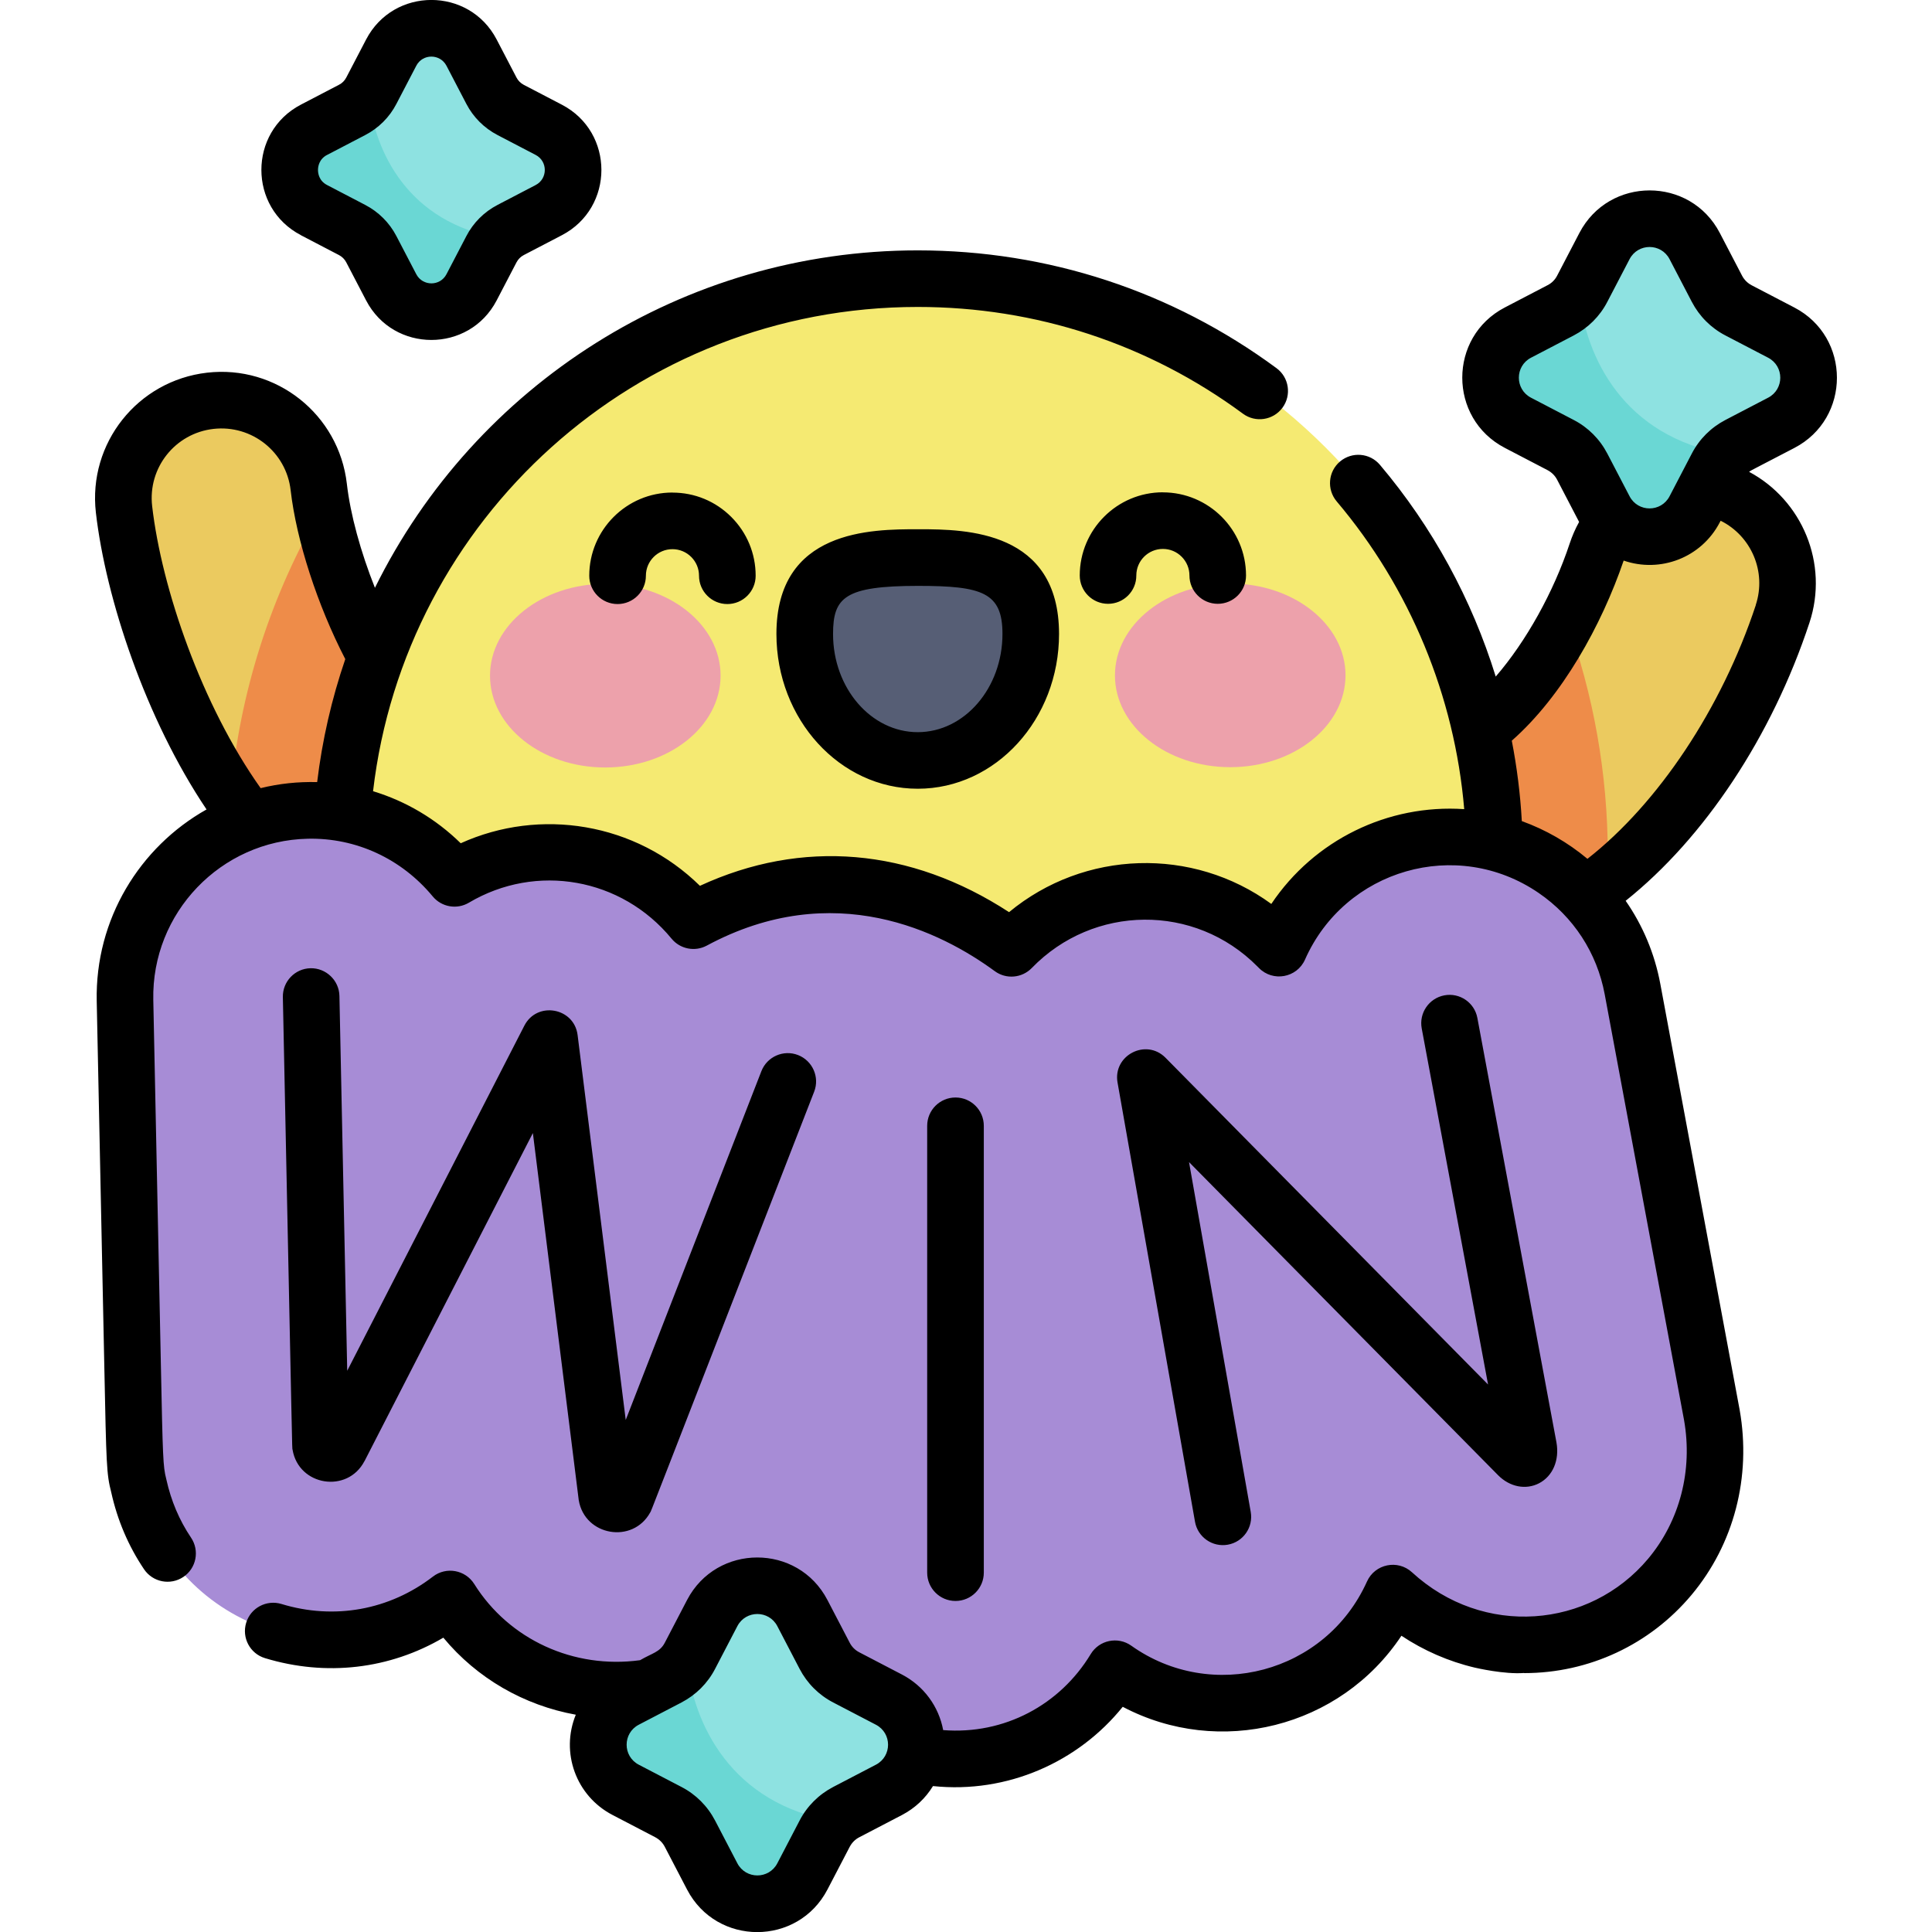 <!-- Generated by IcoMoon.io -->
<svg version="1.1" xmlns="http://www.w3.org/2000/svg" width="32" height="32" viewBox="0 0 32 32">
<title>win</title>
<path fill="#ebca5f" d="M7.591 15.612c-1.152-0.066-2.814-0.663-4.186-3.131-0.824-1.483-1.243-3.106-1.35-4.046-0.102-0.891 0.537-1.695 1.428-1.797s1.695 0.537 1.798 1.428c0.185 1.616 1.403 4.243 2.497 4.306 0.895 0.052 1.579 0.819 1.527 1.714-0.052 0.898-0.822 1.579-1.714 1.527z"></path>
<path fill="#ee8c49" d="M7.777 12.371c-1.019-0.059-2.145-2.341-2.445-3.96-0.83 1.417-1.363 3.027-1.514 4.746 1.281 1.904 2.734 2.395 3.772 2.455 0.891 0.052 1.662-0.629 1.714-1.527 0.052-0.895-0.632-1.662-1.527-1.714z"></path>
<path fill="#ebca5f" d="M23.879 15.615c-0.896 0-1.622-0.726-1.623-1.622s0.725-1.624 1.622-1.625c0.243-0 0.696-0.221 1.237-0.839 0.547-0.626 1.045-1.515 1.33-2.38 0.281-0.851 1.199-1.313 2.051-1.032s1.313 1.199 1.032 2.051c-0.866 2.622-3.003 5.444-5.647 5.447-0 0-0.001 0-0.002 0z"></path>
<path fill="#ee8c49" d="M25.952 10.291c-0.245 0.461-0.534 0.89-0.838 1.238-0.541 0.618-0.993 0.839-1.237 0.839-0.897 0.001-1.623 0.728-1.622 1.625s0.727 1.622 1.623 1.622h0.002c1-0.001 1.928-0.406 2.742-1.051 0.005-0.132 0.008-0.263 0.008-0.396 0-1.36-0.239-2.666-0.677-3.877z"></path>
<path fill="#f5ea72" d="M24.755 14.168c0 5.276-4.277 9.553-9.553 9.553s-9.553-4.277-9.553-9.553c0-5.276 4.277-9.553 9.553-9.553s9.553 4.277 9.553 9.553z"></path>
<path fill="#eda1ab" d="M11.935 11.19c0 0.84-0.854 1.521-1.909 1.522s-1.91-0.68-1.91-1.52 0.854-1.521 1.909-1.522c1.055-0 1.91 0.68 1.91 1.52z"></path>
<path fill="#eda1ab" d="M18.467 11.187c0 0.84 0.856 1.52 1.91 1.52s1.909-0.682 1.909-1.522-0.856-1.52-1.91-1.52c-1.055 0.001-1.909 0.682-1.909 1.522z"></path>
<path fill="#565e75" d="M17.072 10.5c-0.001-1.157-0.839-1.265-1.872-1.265s-1.872 0.11-1.871 1.266c0.001 1.157 0.839 2.094 1.873 2.094s1.871-0.939 1.871-2.096z"></path>
<path fill="#a78cd6" d="M16.755 15.706c-1.486-1.091-3.367-1.482-5.269-0.458-0.988-1.201-2.677-1.46-3.957-0.701-0.585-0.707-1.47-1.146-2.441-1.125-1.69 0.037-3.052 1.432-3.017 3.148 0.067 3.189 0.104 5.015 0.126 6.063 0.032 1.566 0.035 1.716 0.101 1.973 0.512 2.338 3.289 3.32 5.16 1.877 1.197 1.914 4.003 2.033 5.354 0.22 0.301 1.387 1.538 2.43 3.014 2.43 1.119 0 2.1-0.599 2.641-1.493 1.562 1.11 3.792 0.547 4.603-1.254 1.016 0.935 2.183 0.859 2.176 0.858 1.955-0 3.469-1.769 3.109-3.806l-1.314-7.055c-0.313-1.68-1.932-2.78-3.597-2.467-1.038 0.194-1.858 0.889-2.256 1.789l-0.021-0.021c-0.585-0.592-1.362-0.919-2.189-0.919-0.843 0-1.64 0.341-2.223 0.942z"></path>
<path fill="#8ee2e1" d="M13.659 30.371l-0.369 0.708c-0.315 0.604-1.179 0.604-1.494 0l-0.369-0.708c-0.080-0.153-0.204-0.278-0.357-0.357l-0.708-0.369c-0.604-0.315-0.604-1.179 0-1.494l0.708-0.369c0.153-0.080 0.278-0.204 0.357-0.357l0.369-0.708c0.315-0.604 1.179-0.604 1.494 0l0.369 0.708c0.080 0.153 0.204 0.278 0.357 0.357l0.708 0.369c0.604 0.315 0.604 1.179 0 1.494l-0.708 0.369c-0.153 0.080-0.278 0.205-0.357 0.357z"></path>
<path fill="#6ad7d4" d="M11.375 27.51c-0.078 0.114-0.182 0.207-0.305 0.272l-0.708 0.369c-0.604 0.315-0.604 1.179 0 1.494l0.708 0.369c0.153 0.080 0.278 0.204 0.357 0.357l0.369 0.708c0.315 0.604 1.179 0.604 1.494 0l0.369-0.708c0.040-0.077 0.091-0.146 0.152-0.207-1.698-0.288-2.329-1.601-2.436-2.654z"></path>
<path fill="#8ee2e1" d="M28.439 7.729l-0.369 0.708c-0.315 0.604-1.179 0.604-1.494 0l-0.369-0.708c-0.080-0.153-0.204-0.278-0.357-0.357l-0.708-0.369c-0.604-0.315-0.604-1.179 0-1.494l0.708-0.369c0.153-0.080 0.278-0.205 0.357-0.357l0.369-0.708c0.315-0.604 1.179-0.604 1.494 0l0.369 0.708c0.080 0.153 0.204 0.278 0.357 0.357l0.708 0.369c0.604 0.315 0.604 1.179 0 1.494l-0.708 0.369c-0.153 0.080-0.278 0.205-0.357 0.357z"></path>
<path fill="#6ad7d4" d="M26.155 4.868c-0.078 0.114-0.182 0.207-0.305 0.272l-0.708 0.369c-0.604 0.315-0.604 1.179 0 1.494l0.708 0.369c0.153 0.080 0.278 0.205 0.357 0.357l0.369 0.708c0.315 0.604 1.179 0.604 1.494 0l0.369-0.708c0.040-0.077 0.091-0.146 0.152-0.207-1.698-0.288-2.329-1.601-2.436-2.654z"></path>
<path fill="#8ee2e1" d="M8.139 4.128l-0.329 0.631c-0.28 0.538-1.050 0.538-1.331 0l-0.329-0.631c-0.071-0.136-0.182-0.247-0.319-0.319l-0.631-0.329c-0.538-0.28-0.538-1.050 0-1.331l0.631-0.329c0.136-0.071 0.247-0.182 0.319-0.319l0.329-0.631c0.28-0.538 1.050-0.538 1.331 0l0.329 0.631c0.071 0.136 0.182 0.247 0.319 0.319l0.631 0.329c0.538 0.28 0.538 1.050 0 1.331l-0.631 0.329c-0.136 0.071-0.248 0.182-0.319 0.319z"></path>
<path fill="#6ad7d4" d="M6.104 1.579c-0.069 0.101-0.162 0.185-0.272 0.242l-0.631 0.329c-0.538 0.28-0.538 1.050 0 1.331l0.631 0.329c0.136 0.071 0.247 0.182 0.319 0.319l0.329 0.631c0.28 0.538 1.050 0.538 1.331 0l0.329-0.631c0.036-0.068 0.082-0.131 0.136-0.184-1.513-0.256-2.075-1.426-2.171-2.365z"></path>
<path fill="#000" d="M4.984 3.896l0.631 0.329c0.051 0.027 0.093 0.068 0.12 0.12l0.329 0.631c0.455 0.873 1.707 0.873 2.162-0l0.329-0.631c0.027-0.051 0.068-0.093 0.12-0.12l0.631-0.329c0.873-0.455 0.874-1.707 0-2.162l-0.631-0.329c-0.051-0.027-0.093-0.068-0.12-0.12l-0.329-0.631c-0.455-0.873-1.707-0.873-2.162 0l-0.329 0.631c-0.027 0.051-0.068 0.093-0.12 0.119l-0.631 0.329c-0.873 0.455-0.873 1.707 0 2.162zM5.418 2.566l0.631-0.329c0.223-0.116 0.402-0.295 0.517-0.517l0.329-0.631c0.105-0.202 0.394-0.202 0.5 0l0.329 0.631c0.116 0.223 0.295 0.401 0.517 0.517l0.631 0.329c0.202 0.105 0.202 0.394 0 0.499l-0.631 0.329c-0.223 0.116-0.402 0.295-0.517 0.517l-0.329 0.631c-0.105 0.202-0.394 0.202-0.5 0l-0.329-0.631c-0.116-0.223-0.295-0.401-0.517-0.517l-0.631-0.329c-0.137-0.071-0.151-0.198-0.151-0.25s0.015-0.179 0.152-0.25zM28.971 7.814c0.045-0.032 0.006-0.006 0.75-0.395 0.939-0.489 0.939-1.835 0-2.325l-0.708-0.369c-0.068-0.036-0.123-0.090-0.159-0.159l-0.369-0.708c-0.489-0.939-1.835-0.939-2.325 0l-0.369 0.708c-0.035 0.068-0.090 0.123-0.159 0.158l-0.708 0.369c-0.939 0.489-0.939 1.835-0 2.325l0.708 0.369c0.068 0.036 0.123 0.090 0.159 0.159l0.364 0.699c-0.063 0.113-0.115 0.233-0.156 0.357-0.265 0.801-0.722 1.623-1.225 2.204-0.396-1.279-1.046-2.476-1.918-3.507-0.167-0.198-0.463-0.222-0.661-0.055s-0.222 0.463-0.055 0.661c1.215 1.436 1.954 3.228 2.112 5.097-1.263-0.085-2.483 0.508-3.195 1.57-1.302-0.95-3.097-0.896-4.344 0.136-1.635-1.065-3.429-1.217-5.12-0.436-1.068-1.049-2.648-1.3-3.962-0.705-0.413-0.405-0.911-0.698-1.452-0.862 0.525-4.502 4.35-8.021 9.022-8.021 1.955 0 3.817 0.611 5.386 1.768 0.208 0.154 0.502 0.109 0.655-0.099s0.109-0.502-0.099-0.655c-1.731-1.276-3.785-1.951-5.942-1.951-3.888 0-7.332 2.229-8.991 5.589-0.237-0.597-0.407-1.214-0.465-1.723-0.132-1.148-1.168-1.973-2.317-1.84s-1.972 1.168-1.84 2.317c0.163 1.419 0.824 3.417 1.833 4.917-1.107 0.622-1.847 1.819-1.819 3.174 0.067 3.189 0.104 5.015 0.126 6.063 0.033 1.622 0.036 1.768 0.114 2.072 0.102 0.462 0.285 0.892 0.544 1.276 0.145 0.215 0.436 0.271 0.651 0.127s0.272-0.436 0.127-0.651c-0.194-0.288-0.331-0.611-0.408-0.961-0.001-0.006-0.003-0.012-0.004-0.017-0.051-0.198-0.056-0.344-0.087-1.865-0.021-1.048-0.059-2.874-0.126-6.064-0.030-1.441 1.118-2.638 2.558-2.669 0.801-0.018 1.553 0.331 2.070 0.955 0.147 0.178 0.402 0.222 0.6 0.104 1.116-0.661 2.528-0.411 3.356 0.596 0.142 0.173 0.387 0.221 0.584 0.115 2.105-1.133 3.891-0.221 4.769 0.423 0.189 0.139 0.451 0.116 0.614-0.052 1.017-1.050 2.698-1.077 3.741-0.021l0.021 0.021c0.231 0.235 0.628 0.164 0.763-0.139 0.66-1.493 2.512-2.034 3.87-1.104 0.577 0.395 0.966 0.992 1.094 1.679l1.314 7.051c0.147 0.834-0.070 1.671-0.595 2.298-0.971 1.158-2.733 1.307-3.911 0.224-0.236-0.217-0.614-0.138-0.745 0.152-0.686 1.523-2.575 2.009-3.904 1.064-0.222-0.158-0.532-0.094-0.673 0.14-0.508 0.84-1.43 1.337-2.443 1.258-0.073-0.391-0.32-0.731-0.682-0.92l-0.708-0.369c-0.068-0.035-0.123-0.090-0.158-0.158l-0.369-0.708c-0.489-0.939-1.835-0.939-2.325 0l-0.369 0.708c-0.082 0.158-0.215 0.174-0.409 0.289-1.098 0.15-2.17-0.34-2.747-1.262-0.147-0.234-0.464-0.292-0.684-0.123-0.72 0.555-1.635 0.721-2.509 0.454-0.248-0.075-0.51 0.064-0.585 0.312s0.064 0.51 0.312 0.585c1.012 0.308 2.065 0.183 2.954-0.339 0.559 0.675 1.338 1.121 2.194 1.276-0.256 0.626 0.003 1.345 0.607 1.66l0.708 0.369c0.068 0.036 0.123 0.090 0.159 0.159l0.369 0.708c0.49 0.94 1.835 0.939 2.325 0l0.369-0.708c0.036-0.068 0.090-0.123 0.158-0.158l0.708-0.369c0.216-0.113 0.391-0.279 0.513-0.479 1.233 0.129 2.408-0.4 3.143-1.313 1.597 0.843 3.602 0.35 4.616-1.177 0.37 0.246 0.782 0.426 1.215 0.528 0.025 0.006 0.491 0.114 0.818 0.089v0.002c1.072-0 2.081-0.471 2.77-1.293 0.704-0.84 0.996-1.956 0.799-3.068l-1.314-7.055c-0.094-0.503-0.291-0.969-0.574-1.376 1.304-1.040 2.422-2.723 3.044-4.605 0.324-0.98-0.12-2.031-1.001-2.501zM5.253 12.954c-0.316-0.008-0.626 0.024-0.936 0.1-0.973-1.37-1.64-3.305-1.797-4.672-0.073-0.634 0.381-1.206 1.016-1.278s1.206 0.383 1.278 1.016c0.095 0.832 0.445 1.908 0.905 2.797-0.225 0.657-0.382 1.339-0.466 2.038zM14.508 29.229l-0.708 0.369c-0.239 0.125-0.432 0.317-0.556 0.556l-0.369 0.708c-0.14 0.268-0.522 0.268-0.662 0l-0.369-0.708c-0.125-0.239-0.317-0.432-0.556-0.556l-0.708-0.369c-0.268-0.14-0.268-0.522 0-0.662l0.708-0.369c0.239-0.125 0.432-0.317 0.556-0.556l0.369-0.708c0.14-0.268 0.522-0.268 0.662 0l0.369 0.708c0.125 0.239 0.317 0.432 0.556 0.556l0.708 0.369c0.268 0.14 0.268 0.522 0 0.662zM26.066 6.956l-0.708-0.369c-0.268-0.14-0.268-0.522 0-0.662l0.708-0.369c0.239-0.125 0.432-0.317 0.556-0.556l0.369-0.708c0.14-0.268 0.522-0.268 0.662-0l0.369 0.708c0.125 0.239 0.317 0.432 0.556 0.556l0.708 0.369c0.268 0.14 0.268 0.522-0 0.662l-0.708 0.369c-0.239 0.125-0.432 0.317-0.556 0.556l-0.369 0.708c-0.14 0.268-0.522 0.268-0.662 0l-0.369-0.708c-0.125-0.239-0.317-0.432-0.556-0.556zM29.082 10.021c-0.566 1.713-1.617 3.287-2.789 4.204-0.327-0.273-0.694-0.483-1.087-0.625-0.025-0.448-0.081-0.893-0.166-1.332 0.836-0.736 1.487-1.912 1.853-2.983 0.606 0.209 1.286-0.046 1.592-0.633l0.014-0.027c0.506 0.251 0.764 0.843 0.582 1.395zM19.262 8.154c-0 0-0 0-0.001 0-0.76 0-1.377 0.619-1.377 1.378 0 0.259 0.21 0.469 0.469 0.469h0c0.259-0 0.469-0.21 0.468-0.469-0-0.243 0.197-0.44 0.44-0.44h0c0.118 0 0.228 0.046 0.311 0.129s0.129 0.194 0.129 0.311c0 0.259 0.21 0.469 0.469 0.469h0c0.259-0 0.469-0.21 0.468-0.469-0-0.759-0.618-1.377-1.378-1.377zM15.2 8.766c-0.76 0-2.341 0.001-2.34 1.736 0.001 1.413 1.051 2.562 2.341 2.562h0.001c1.291-0.001 2.34-1.151 2.339-2.565-0.001-1.709-1.536-1.733-2.308-1.733-0.011 0-0.023 0-0.034 0zM16.604 10.5c0 0.896-0.629 1.626-1.402 1.627-0 0-0 0-0.001 0-0.773 0-1.403-0.729-1.403-1.625-0-0.608 0.193-0.797 1.403-0.798h0.007c1.064 0 1.396 0.111 1.396 0.796zM6.037 24.202l2.789-5.435c0.805 6.437 0.757 6.060 0.76 6.082 0.1 0.592 0.895 0.728 1.184 0.201 0.028-0.051-0.151 0.395 2.715-6.968 0.094-0.241-0.026-0.513-0.267-0.607s-0.513 0.026-0.607 0.267l-2.247 5.777-0.797-6.375c-0.057-0.456-0.672-0.565-0.882-0.156l-2.934 5.716-0.129-6.208c-0.005-0.259-0.223-0.464-0.478-0.459-0.259 0.005-0.464 0.22-0.459 0.478 0.166 7.929 0.15 7.434 0.161 7.498 0.101 0.599 0.908 0.728 1.19 0.189zM11.137 8.158c-0.76 0-1.377 0.619-1.377 1.378 0 0.259 0.21 0.469 0.469 0.469h0c0.259-0 0.469-0.21 0.469-0.469-0-0.243 0.197-0.44 0.44-0.44h0c0.117 0 0.228 0.046 0.311 0.129s0.129 0.194 0.129 0.311c0 0.259 0.21 0.469 0.469 0.469h0c0.259-0 0.469-0.21 0.469-0.469-0-0.368-0.144-0.714-0.404-0.974s-0.606-0.403-0.974-0.403c-0 0-0.001 0-0.001 0zM16.295 26.048v-7.401c0-0.259-0.21-0.469-0.469-0.469s-0.469 0.21-0.469 0.469v7.401c0 0.259 0.21 0.469 0.469 0.469s0.469-0.21 0.469-0.469zM18.51 17.93l1.283 7.275c0.045 0.256 0.29 0.425 0.543 0.38 0.255-0.045 0.425-0.288 0.38-0.543l-1.022-5.794 5.119 5.186c0.193 0.195 0.459 0.247 0.678 0.134 0.227-0.118 0.341-0.381 0.289-0.676l-1.31-7.031c-0.047-0.255-0.293-0.423-0.547-0.375s-0.422 0.292-0.375 0.547l1.099 5.899-5.342-5.412c-0.323-0.327-0.875-0.040-0.795 0.411z"></path>
</svg>
